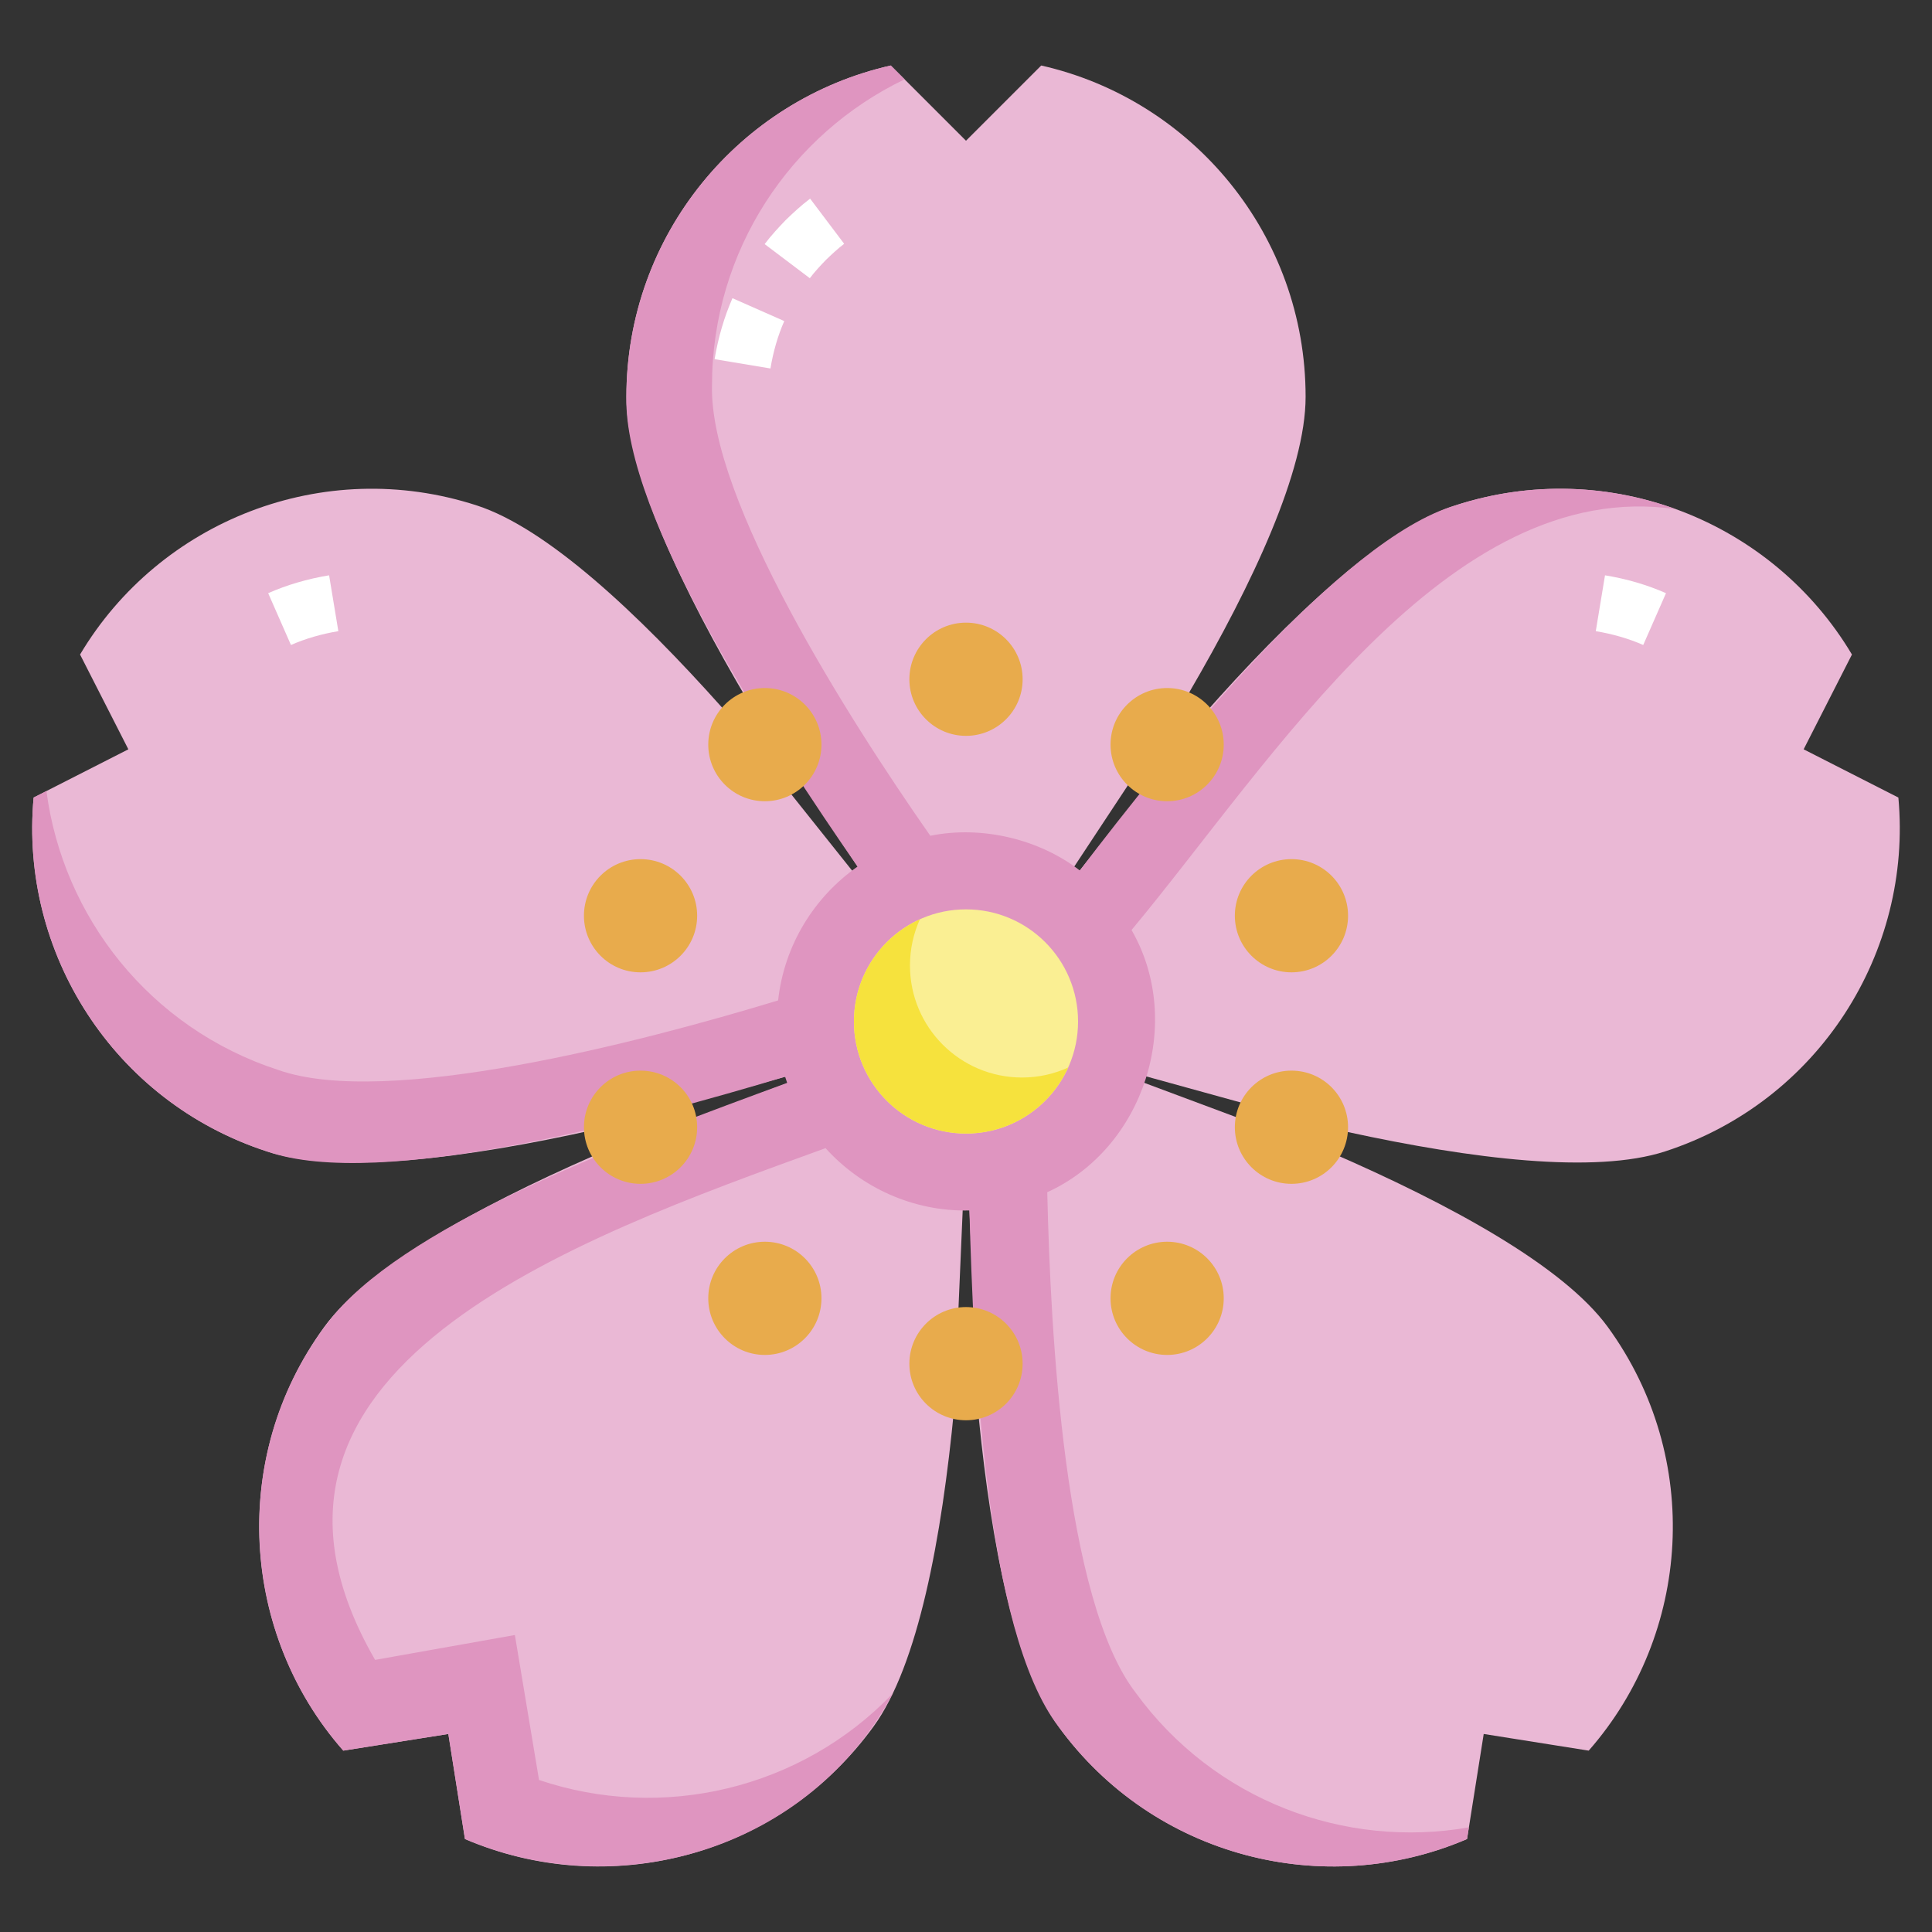 <svg width="32" height="32" viewBox="0 0 32 32" fill="none" xmlns="http://www.w3.org/2000/svg">
<rect x="0" y="0" width="32" height="32" fill="#333333" stroke="none"/>
<path d="M19.696 11.47C20.753 9.659 21.625 7.795 21.625 6.572C21.625 3.893 19.753 1.652 17.246 1.085L16 2.331L14.754 1.085C12.247 1.652 10.375 3.893 10.375 6.572C10.375 7.829 11.296 9.762 12.393 11.62L14.909 15.417H17.091L19.696 11.47Z" fill="#EAB8D5"/>
<path d="M11.96 11.72C10.564 10.155 9.061 8.75 7.898 8.372C5.35 7.544 2.64 8.632 1.326 10.841L2.126 12.411L0.557 13.21C0.321 15.77 1.874 18.243 4.421 19.071C5.617 19.459 7.74 19.181 9.845 18.712L14.235 17.492L14.909 15.417L11.96 11.72Z" fill="#EAB8D5"/>
<path d="M9.807 19.155C7.888 19.998 6.086 20.994 5.367 21.983C3.793 24.15 3.99 27.064 5.686 28.996L7.426 28.72L7.701 30.46C10.063 31.475 12.895 30.763 14.469 28.596C15.208 27.579 15.599 25.473 15.804 23.326L16 18.775L14.235 17.492L9.807 19.155Z" fill="#EAB8D5"/>
<path d="M16.213 23.499C16.422 25.586 16.812 27.606 17.531 28.596C19.106 30.763 21.937 31.475 24.299 30.46L24.575 28.72L26.314 28.996C28.01 27.064 28.207 24.15 26.633 21.983C25.894 20.966 24.012 19.943 22.033 19.085L17.765 17.492L16 18.775L16.213 23.499Z" fill="#EAB8D5"/>
<path d="M22.324 18.75C24.373 19.196 26.416 19.449 27.579 19.071C30.126 18.243 31.679 15.77 31.443 13.21L29.874 12.411L30.674 10.841C29.36 8.632 26.65 7.544 24.102 8.372C22.907 8.76 21.352 10.233 19.925 11.85L17.091 15.417L17.765 17.492L22.324 18.75Z" fill="#EAB8D5"/>
<path d="M24.102 8.372C22.206 8.933 19.363 12.477 17.885 14.418C17.223 13.904 16.268 13.668 15.409 13.843C14.042 11.89 11.745 8.266 11.793 6.384C11.793 4.15 13.096 2.221 14.983 1.314L14.754 1.085C12.247 1.652 10.375 3.893 10.375 6.572C10.323 8.55 12.815 12.347 14.204 14.353C13.486 14.857 12.989 15.653 12.888 16.57C10.597 17.267 6.401 18.356 4.609 17.722C2.478 17.029 1.043 15.185 0.769 13.102L0.557 13.21C0.321 15.77 1.874 18.243 4.421 19.071C6.287 19.731 10.667 18.536 13.004 17.834C13.015 17.869 13.026 17.902 13.038 17.936C10.483 18.874 6.873 20.21 5.548 21.761C3.784 23.894 3.928 27.007 5.686 28.996C5.829 28.973 7.243 28.749 7.426 28.72C7.49 29.13 7.638 30.06 7.701 30.46C10.278 31.557 13.418 30.616 14.788 28.049C13.265 29.639 10.965 30.171 8.928 29.482L8.528 27.081L6.213 27.493C3.435 22.682 9.484 20.535 13.674 19.017C14.257 19.664 15.12 20.071 16.057 20.049C16.122 22.465 16.316 27.016 17.531 28.596C19.105 30.763 21.937 31.475 24.299 30.46L24.329 30.267C22.281 30.625 20.113 29.829 18.808 28.033C17.634 26.511 17.4 22.116 17.346 19.747C18.952 19.015 19.62 16.928 18.742 15.404C21.08 12.595 23.98 7.882 27.755 8.433C26.618 8.021 25.341 7.969 24.102 8.372Z" fill="#DF95C0"/>
<path d="M16 18.775C17.025 18.775 17.856 17.944 17.856 16.919C17.856 15.893 17.025 15.062 16 15.062C14.975 15.062 14.144 15.893 14.144 16.919C14.144 17.944 14.975 18.775 16 18.775Z" fill="#FAEF93"/>
<path d="M16.928 17.847C15.903 17.847 15.072 17.016 15.072 15.991C15.072 15.718 15.131 15.46 15.236 15.227C14.592 15.518 14.144 16.166 14.144 16.919C14.144 17.944 14.975 18.775 16 18.775C16.753 18.775 17.4 18.326 17.692 17.682C17.459 17.788 17.2 17.847 16.928 17.847Z" fill="#F6E23D"/>
<path d="M16 12.188C16.518 12.188 16.938 11.768 16.938 11.251C16.938 10.733 16.518 10.313 16 10.313C15.482 10.313 15.062 10.733 15.062 11.251C15.062 11.768 15.482 12.188 16 12.188Z" fill="#E8AB4C"/>
<path d="M12.668 13.271C13.186 13.271 13.606 12.851 13.606 12.333C13.606 11.815 13.186 11.396 12.668 11.396C12.151 11.396 11.731 11.815 11.731 12.333C11.731 12.851 12.151 13.271 12.668 13.271Z" fill="#E8AB4C"/>
<path d="M10.609 16.105C11.127 16.105 11.547 15.685 11.547 15.167C11.547 14.649 11.127 14.23 10.609 14.23C10.091 14.23 9.672 14.649 9.672 15.167C9.672 15.685 10.091 16.105 10.609 16.105Z" fill="#E8AB4C"/>
<path d="M10.609 19.608C11.127 19.608 11.547 19.188 11.547 18.67C11.547 18.152 11.127 17.733 10.609 17.733C10.091 17.733 9.672 18.152 9.672 18.67C9.672 19.188 10.091 19.608 10.609 19.608Z" fill="#E8AB4C"/>
<path d="M12.668 22.442C13.186 22.442 13.606 22.022 13.606 21.504C13.606 20.986 13.186 20.567 12.668 20.567C12.151 20.567 11.731 20.986 11.731 21.504C11.731 22.022 12.151 22.442 12.668 22.442Z" fill="#E8AB4C"/>
<path d="M16 23.524C16.518 23.524 16.938 23.105 16.938 22.587C16.938 22.069 16.518 21.649 16 21.649C15.482 21.649 15.062 22.069 15.062 22.587C15.062 23.105 15.482 23.524 16 23.524Z" fill="#E8AB4C"/>
<path d="M19.332 22.442C19.849 22.442 20.269 22.022 20.269 21.504C20.269 20.986 19.849 20.567 19.332 20.567C18.814 20.567 18.394 20.986 18.394 21.504C18.394 22.022 18.814 22.442 19.332 22.442Z" fill="#E8AB4C"/>
<path d="M21.391 19.608C21.909 19.608 22.328 19.188 22.328 18.67C22.328 18.152 21.909 17.733 21.391 17.733C20.873 17.733 20.453 18.152 20.453 18.67C20.453 19.188 20.873 19.608 21.391 19.608Z" fill="#E8AB4C"/>
<path d="M21.391 16.105C21.909 16.105 22.328 15.685 22.328 15.167C22.328 14.649 21.909 14.23 21.391 14.23C20.873 14.23 20.453 14.649 20.453 15.167C20.453 15.685 20.873 16.105 21.391 16.105Z" fill="#E8AB4C"/>
<path d="M19.332 13.271C19.849 13.271 20.269 12.851 20.269 12.333C20.269 11.815 19.849 11.396 19.332 11.396C18.814 11.396 18.394 11.815 18.394 12.333C18.394 12.851 18.814 13.271 19.332 13.271Z" fill="#E8AB4C"/>
<path d="M12.761 6.103L11.836 5.949C11.896 5.589 11.996 5.249 12.132 4.939L12.99 5.318C12.885 5.556 12.808 5.82 12.761 6.103Z" fill="white"/>
<path d="M13.413 4.608L12.665 4.043C12.779 3.892 12.903 3.76 13.011 3.648L13.023 3.636C13.135 3.528 13.267 3.404 13.418 3.29L13.982 4.038C13.875 4.119 13.77 4.218 13.68 4.305C13.593 4.395 13.494 4.5 13.413 4.608Z" fill="white"/>
<path d="M4.819 10.683L4.442 9.825C4.752 9.688 5.092 9.588 5.451 9.529L5.604 10.454C5.322 10.501 5.058 10.578 4.819 10.683Z" fill="white"/>
<path d="M27.217 10.683C26.978 10.578 26.713 10.501 26.431 10.454L26.584 9.529C26.944 9.588 27.284 9.688 27.594 9.825L27.217 10.683Z" fill="white"/>
</svg>
